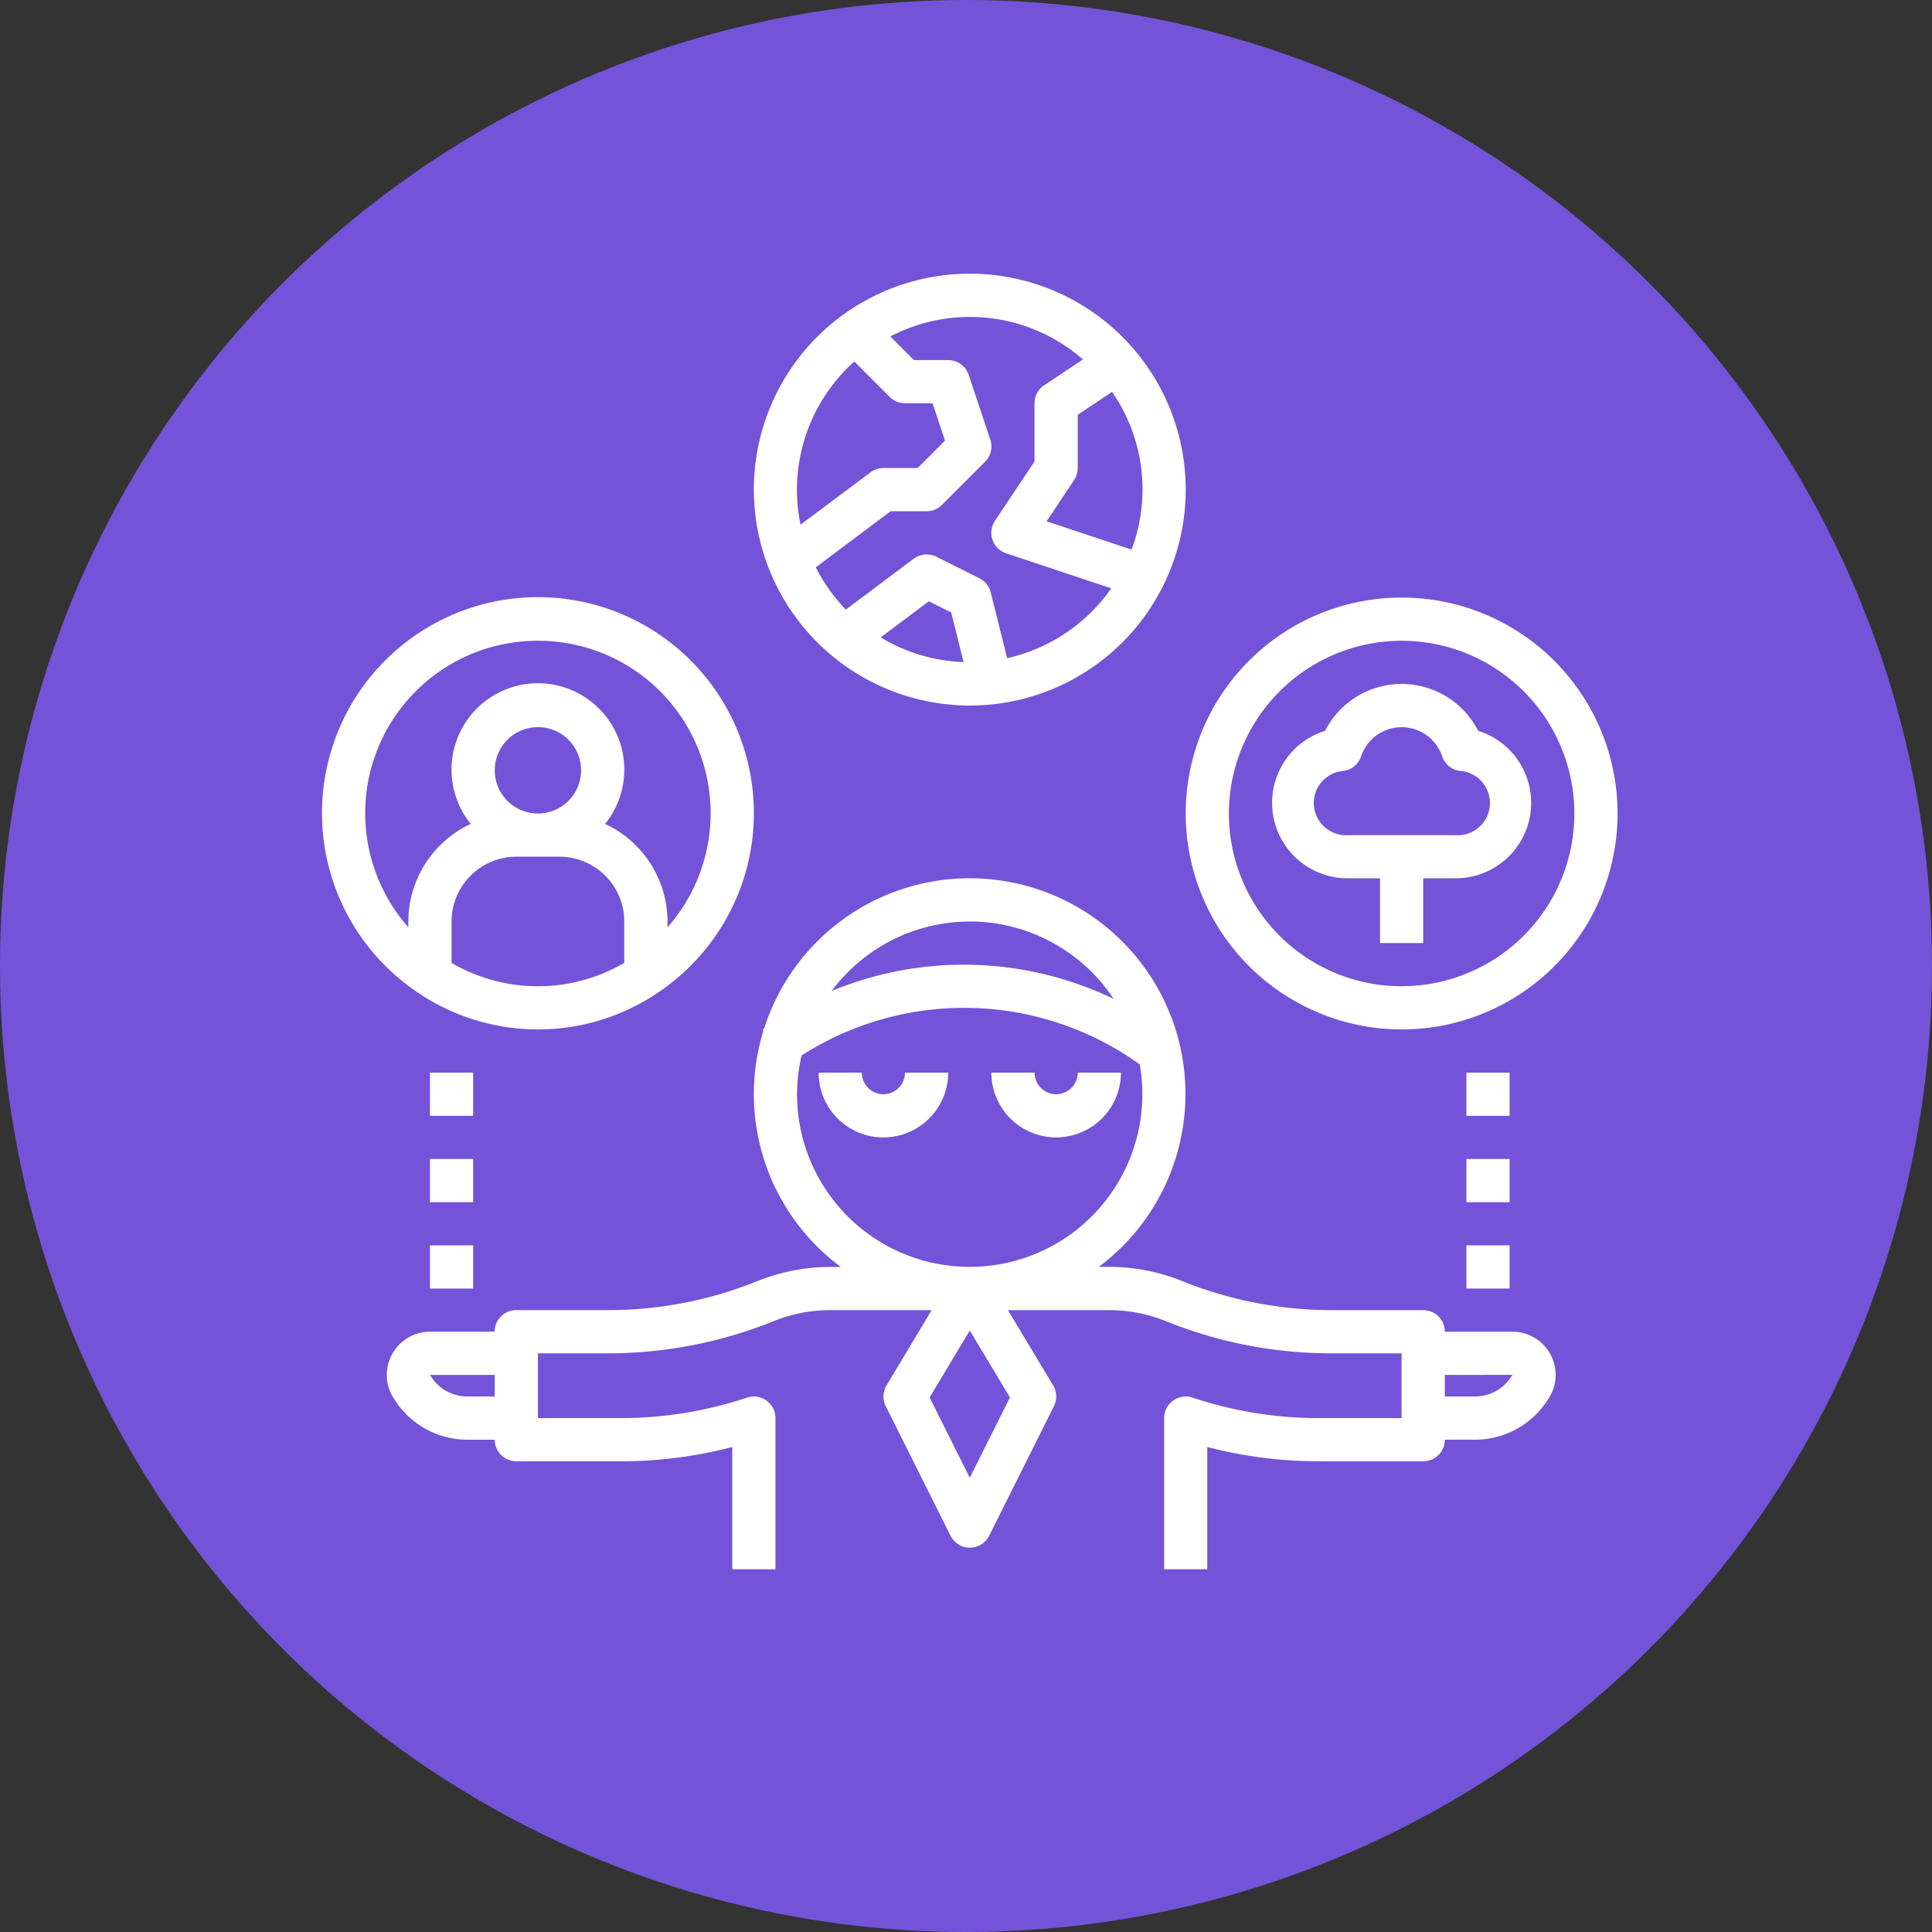<svg xmlns="http://www.w3.org/2000/svg" width="120" height="120" viewBox="0 0 120 120">
  <rect x="0" y="0" width="120" height="120" fill="#333333" stroke="none"/>
  <g id="_2" data-name="2" transform="translate(-180 -984)">
    <circle id="Ellipse_6093" data-name="Ellipse 6093" cx="60" cy="60" r="60" transform="translate(180 984)" fill="#7453d8"/>
    <g id="responsabilidad" transform="translate(198 999)">
      <path id="Path_259166" data-name="Path 259166" d="M29.023,40.341A1.343,1.343,0,0,1,27.682,39H25a4.023,4.023,0,0,0,8.047,0H30.365A1.343,1.343,0,0,1,29.023,40.341Z" transform="translate(7.846 12.623)" fill="#fff"/>
      <path id="Path_259167" data-name="Path 259167" d="M41.047,39H38.365a1.341,1.341,0,1,1-2.682,0H33a4.023,4.023,0,0,0,8.047,0Z" transform="translate(10.576 12.623)" fill="#fff"/>
      <path id="Path_259168" data-name="Path 259168" d="M29.141,72.917V63.529a1.342,1.342,0,0,0-1.765-1.273,24.749,24.749,0,0,1-7.84,1.273H14.388V59.505h4.355a27.524,27.524,0,0,0,10.317-2.01,9.335,9.335,0,0,1,3.488-.672h6.294l-2.8,4.674a1.345,1.345,0,0,0-.05,1.29l4.023,8.047a1.341,1.341,0,0,0,2.4,0l4.023-8.047a1.345,1.345,0,0,0-.05-1.29l-2.806-4.674h6.294a9.507,9.507,0,0,1,3.6.718,27.36,27.36,0,0,0,10.2,1.965h4.355v4.023H62.887a24.749,24.749,0,0,1-7.84-1.273,1.342,1.342,0,0,0-1.765,1.273v9.388h2.682V65.325a27.423,27.423,0,0,0,6.923.886h6.488a1.341,1.341,0,0,0,1.341-1.341h1.871a5.356,5.356,0,0,0,4.462-2.386l.1-.15a2.682,2.682,0,0,0-2.232-4.17h-4.2a1.341,1.341,0,0,0-1.341-1.341h-5.7A24.865,24.865,0,0,1,54.357,55a12.037,12.037,0,0,0-4.483-.864h-.65A13.4,13.4,0,1,0,28.439,39.332c-.027.02-.056.036-.084.056l.043.06a13.375,13.375,0,0,0,4.8,14.692h-.65a12.205,12.205,0,0,0-4.6.909,24.7,24.7,0,0,1-9.208,1.773h-5.7a1.341,1.341,0,0,0-1.341,1.341H7.685A2.682,2.682,0,0,0,5.45,62.33l.1.152a5.356,5.356,0,0,0,4.463,2.389h1.693a1.341,1.341,0,0,0,1.341,1.341h6.488a27.415,27.415,0,0,0,6.923-.887v7.592ZM74.918,60.844l-.1.149a2.679,2.679,0,0,1-2.232,1.195H70.716V60.846ZM41.211,67.236l-2.495-4.989,2.495-4.158,2.495,4.158Zm0-34.553a10.724,10.724,0,0,1,8.94,4.811A21.446,21.446,0,0,0,32.63,37a10.708,10.708,0,0,1,8.581-4.314ZM30.482,43.412a10.7,10.7,0,0,1,.282-2.406,18.7,18.7,0,0,1,21.005.554,10.724,10.724,0,1,1-21.287,1.852ZM10.013,62.188A2.677,2.677,0,0,1,7.784,61l-.1-.152h4.021v1.341Z" transform="translate(1.024 9.552)" fill="#fff"/>
      <path id="Path_259169" data-name="Path 259169" d="M35.412,28.823A13.412,13.412,0,1,0,22,15.412,13.427,13.427,0,0,0,35.412,28.823Zm-5.531-4.235,2.989-2.241,1.389.695.77,3.081a10.643,10.643,0,0,1-5.149-1.534Zm15.58-5.452-5.276-1.758,1.707-2.563a1.349,1.349,0,0,0,.225-.744V10.764L44.25,9.343a10.63,10.63,0,0,1,1.211,9.793ZM42.44,7.326,40.032,8.931a1.343,1.343,0,0,0-.6,1.116v3.617l-2.457,3.685a1.34,1.34,0,0,0,.692,2.016L44.2,21.543a10.744,10.744,0,0,1-6.468,4.336l-1.022-4.088a1.343,1.343,0,0,0-.7-.874L33.33,19.576a1.343,1.343,0,0,0-1.4.127l-4.215,3.161a10.792,10.792,0,0,1-1.867-2.625l4.65-3.487h2.236a1.335,1.335,0,0,0,.948-.393l2.682-2.682a1.339,1.339,0,0,0,.323-1.372L35.342,8.282a1.338,1.338,0,0,0-1.271-.917H31.943L30.475,5.9A10.659,10.659,0,0,1,42.44,7.326Zm-14.2.129,2.2,2.2a1.335,1.335,0,0,0,.948.393H33.1l.773,2.32-1.7,1.7H30.047a1.337,1.337,0,0,0-.8.268L24.9,17.591a10.8,10.8,0,0,1-.223-2.179A10.694,10.694,0,0,1,28.24,7.454Z" transform="translate(6.823 0)" fill="#fff"/>
      <path id="Path_259170" data-name="Path 259170" d="M7.365,41.115v.025H7.4a13.307,13.307,0,0,0,16.024,0h.035v-.025a13.412,13.412,0,1,0-16.094,0Zm2.682-1.426V37.117a4.028,4.028,0,0,1,4.023-4.023h2.682a4.028,4.028,0,0,1,4.023,4.023V39.69a10.642,10.642,0,0,1-10.729,0Zm5.365-9.278a2.682,2.682,0,1,1,2.682-2.682A2.685,2.685,0,0,1,15.412,30.412Zm0-10.729a10.712,10.712,0,0,1,8.047,17.8v-.367a6.7,6.7,0,0,0-3.875-6.057,5.365,5.365,0,1,0-8.345,0,6.7,6.7,0,0,0-3.875,6.057v.367a10.712,10.712,0,0,1,8.047-17.8Z" transform="translate(0 5.117)" fill="#fff"/>
      <path id="Path_259171" data-name="Path 259171" d="M55.412,43.823A13.412,13.412,0,1,0,42,30.412,13.427,13.427,0,0,0,55.412,43.823Zm0-24.141A10.729,10.729,0,1,1,44.682,30.412,10.742,10.742,0,0,1,55.412,19.682Z" transform="translate(13.646 5.117)" fill="#fff"/>
      <path id="Path_259172" data-name="Path 259172" d="M50.694,33.07h2.012v4.023h2.682V33.07H57.4a4.686,4.686,0,0,0,1.4-9.16,5.336,5.336,0,0,0-9.506,0,4.686,4.686,0,0,0,1.4,9.16ZM50.433,26.4a1.338,1.338,0,0,0,1.093-.895,2.657,2.657,0,0,1,5.043,0,1.338,1.338,0,0,0,1.093.895,2,2,0,0,1-.262,3.993H50.694a2,2,0,0,1-.262-3.991Z" transform="translate(15.011 6.482)" fill="#fff"/>
      <path id="Path_259173" data-name="Path 259173" d="M55,47h2.682v2.682H55Z" transform="translate(18.081 15.352)" fill="#fff"/>
      <path id="Path_259174" data-name="Path 259174" d="M55,43h2.682v2.682H55Z" transform="translate(18.081 13.987)" fill="#fff"/>
      <path id="Path_259175" data-name="Path 259175" d="M55,39h2.682v2.682H55Z" transform="translate(18.081 12.623)" fill="#fff"/>
      <path id="Path_259176" data-name="Path 259176" d="M7,47H9.682v2.682H7Z" transform="translate(1.706 15.352)" fill="#fff"/>
      <path id="Path_259177" data-name="Path 259177" d="M7,43H9.682v2.682H7Z" transform="translate(1.706 13.987)" fill="#fff"/>
      <path id="Path_259178" data-name="Path 259178" d="M7,39H9.682v2.682H7Z" transform="translate(1.706 12.623)" fill="#fff"/>
    </g>
  </g>
</svg>
